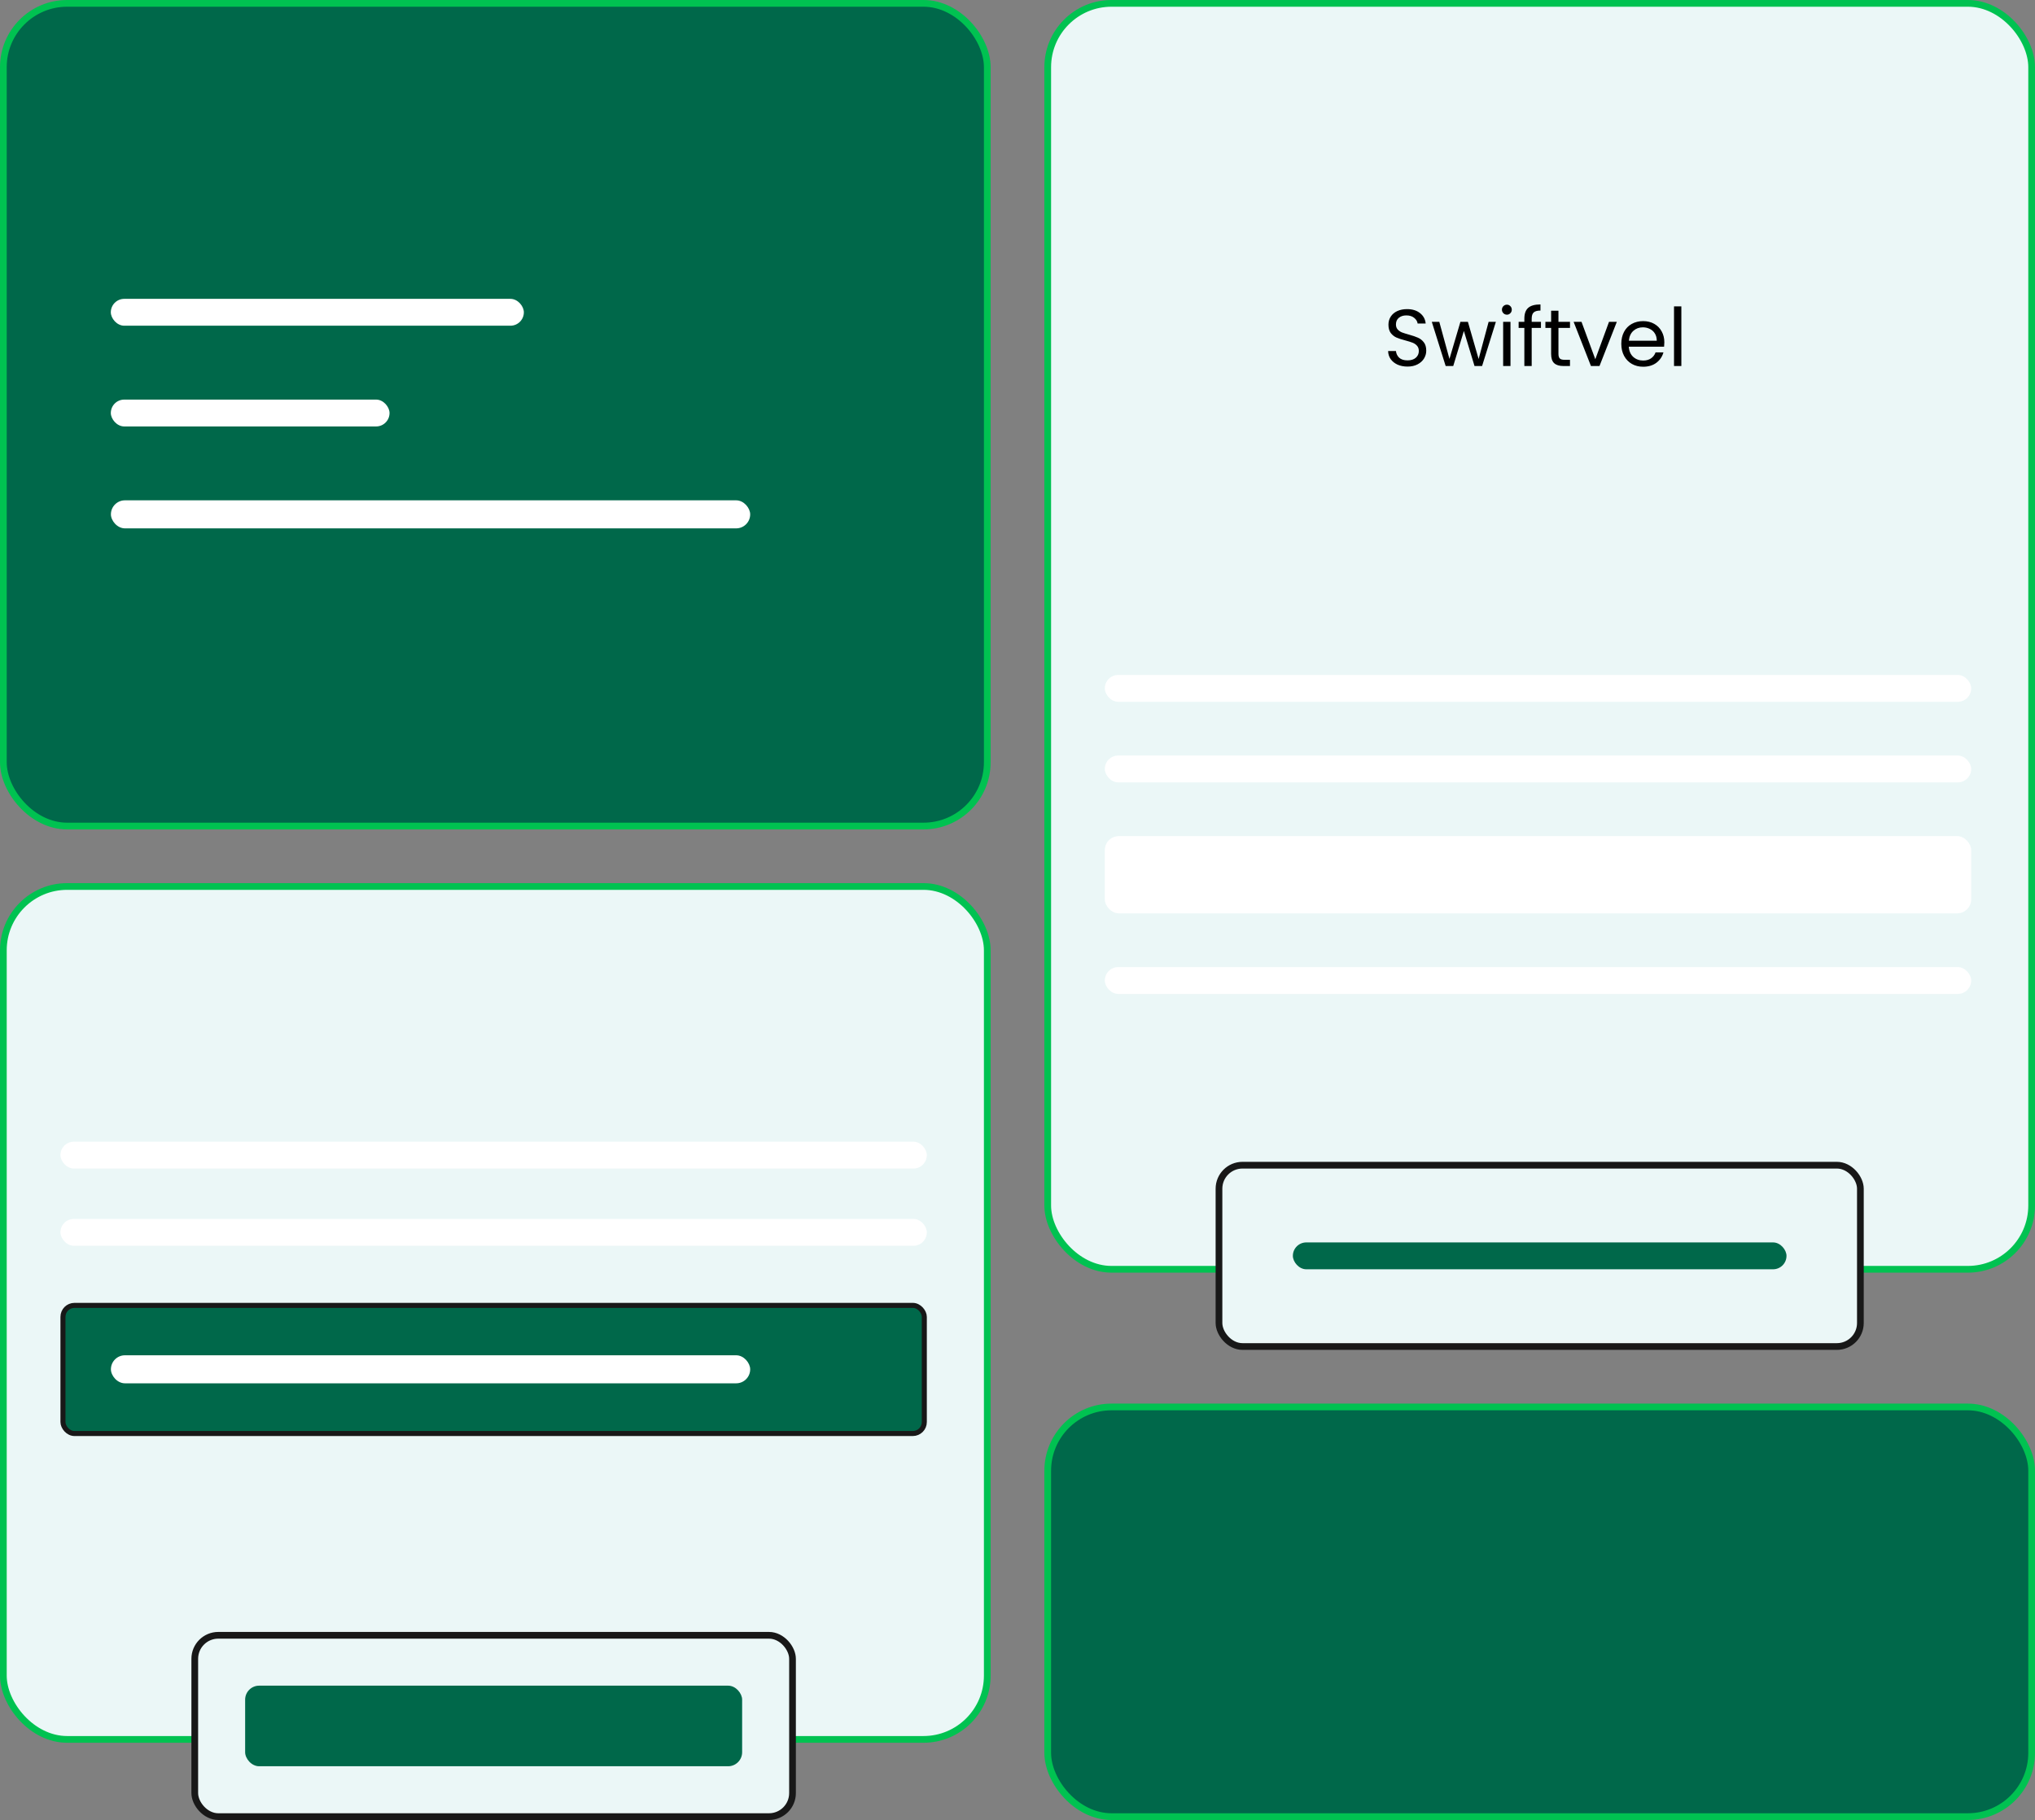 <svg width="606" height="542" viewBox="0 0 606 542" fill="none" xmlns="http://www.w3.org/2000/svg">
<rect x="0" y="0" width="606" height="542" fill="#808080" stroke="none"/>
<rect x="312" y="1" width="293" height="377" rx="19" fill="#EBF7F7"/>
<rect x="329" y="201" width="258" height="8" rx="4" fill="white"/>
<rect x="329" y="288" width="258" height="8" rx="4" fill="white"/>
<rect x="329" y="225" width="258" height="8" rx="4" fill="white"/>
<rect x="329" y="249" width="258" height="23" rx="4.175" fill="white"/>
<path d="M419.152 109.168C418.048 109.168 417.056 108.976 416.176 108.592C415.312 108.192 414.632 107.648 414.136 106.96C413.64 106.256 413.384 105.448 413.368 104.536H415.696C415.776 105.32 416.096 105.984 416.656 106.528C417.232 107.056 418.064 107.32 419.152 107.32C420.192 107.32 421.008 107.064 421.6 106.552C422.208 106.024 422.512 105.352 422.512 104.536C422.512 103.896 422.336 103.376 421.984 102.976C421.632 102.576 421.192 102.272 420.664 102.064C420.136 101.856 419.424 101.632 418.528 101.392C417.424 101.104 416.536 100.816 415.864 100.528C415.208 100.24 414.64 99.792 414.16 99.184C413.696 98.56 413.464 97.728 413.464 96.688C413.464 95.776 413.696 94.968 414.16 94.264C414.624 93.56 415.272 93.016 416.104 92.632C416.952 92.248 417.92 92.056 419.008 92.056C420.576 92.056 421.856 92.448 422.848 93.232C423.856 94.016 424.424 95.056 424.552 96.352H422.152C422.072 95.712 421.736 95.152 421.144 94.672C420.552 94.176 419.768 93.928 418.792 93.928C417.88 93.928 417.136 94.168 416.56 94.648C415.984 95.112 415.696 95.768 415.696 96.616C415.696 97.224 415.864 97.72 416.2 98.104C416.552 98.488 416.976 98.784 417.472 98.992C417.984 99.184 418.696 99.408 419.608 99.664C420.712 99.968 421.6 100.272 422.272 100.576C422.944 100.864 423.52 101.32 424 101.944C424.48 102.552 424.72 103.384 424.72 104.44C424.72 105.256 424.504 106.024 424.072 106.744C423.64 107.464 423 108.048 422.152 108.496C421.304 108.944 420.304 109.168 419.152 109.168ZM445.454 95.848L441.35 109H439.094L435.926 98.56L432.758 109H430.502L426.374 95.848H428.606L431.63 106.888L434.894 95.848H437.126L440.318 106.912L443.294 95.848H445.454ZM448.749 93.712C448.333 93.712 447.981 93.568 447.693 93.28C447.405 92.992 447.261 92.64 447.261 92.224C447.261 91.808 447.405 91.456 447.693 91.168C447.981 90.88 448.333 90.736 448.749 90.736C449.149 90.736 449.485 90.88 449.757 91.168C450.045 91.456 450.189 91.808 450.189 92.224C450.189 92.64 450.045 92.992 449.757 93.28C449.485 93.568 449.149 93.712 448.749 93.712ZM449.805 95.848V109H447.621V95.848H449.805ZM458.88 97.648H456.12V109H453.936V97.648H452.232V95.848H453.936V94.912C453.936 93.44 454.312 92.368 455.064 91.696C455.832 91.008 457.056 90.664 458.736 90.664V92.488C457.776 92.488 457.096 92.68 456.696 93.064C456.312 93.432 456.12 94.048 456.12 94.912V95.848H458.88V97.648ZM464.09 97.648V105.4C464.09 106.04 464.226 106.496 464.498 106.768C464.77 107.024 465.242 107.152 465.914 107.152H467.522V109H465.554C464.338 109 463.426 108.72 462.818 108.16C462.21 107.6 461.906 106.68 461.906 105.4V97.648H460.202V95.848H461.906V92.536H464.09V95.848H467.522V97.648H464.09ZM475.064 106.984L479.144 95.848H481.472L476.312 109H473.768L468.608 95.848H470.96L475.064 106.984ZM495.621 101.92C495.621 102.336 495.597 102.776 495.549 103.24H485.037C485.117 104.536 485.557 105.552 486.357 106.288C487.173 107.008 488.157 107.368 489.309 107.368C490.253 107.368 491.037 107.152 491.661 106.72C492.301 106.272 492.749 105.68 493.005 104.944H495.357C495.005 106.208 494.301 107.24 493.245 108.04C492.189 108.824 490.877 109.216 489.309 109.216C488.061 109.216 486.941 108.936 485.949 108.376C484.973 107.816 484.205 107.024 483.645 106C483.085 104.96 482.805 103.76 482.805 102.4C482.805 101.04 483.077 99.848 483.621 98.824C484.165 97.8 484.925 97.016 485.901 96.472C486.893 95.912 488.029 95.632 489.309 95.632C490.557 95.632 491.661 95.904 492.621 96.448C493.581 96.992 494.317 97.744 494.829 98.704C495.357 99.648 495.621 100.72 495.621 101.92ZM493.365 101.464C493.365 100.632 493.181 99.92 492.813 99.328C492.445 98.72 491.941 98.264 491.301 97.96C490.677 97.64 489.981 97.48 489.213 97.48C488.109 97.48 487.165 97.832 486.381 98.536C485.613 99.24 485.173 100.216 485.061 101.464H493.365ZM500.688 91.24V109H498.504V91.24H500.688Z" fill="black"/>
<rect x="312" y="1" width="293" height="377" rx="19" stroke="#00C251" stroke-width="2"/>
<rect x="312" y="419" width="293" height="122" rx="19" fill="#00684A"/>
<rect x="312" y="419" width="293" height="122" rx="19" stroke="#00C251" stroke-width="2"/>
<rect x="1" y="1" width="293" height="245" rx="19" fill="#00684A"/>
<rect x="33" y="89" width="123" height="8" rx="4" fill="white"/>
<rect x="33" y="119" width="83" height="8" rx="4" fill="white"/>
<rect x="33.029" y="149" width="190.369" height="8.35" rx="4.175" fill="white"/>
<rect x="1" y="1" width="293" height="245" rx="19" stroke="#00C251" stroke-width="2"/>
<rect x="1" y="264" width="293" height="254" rx="19" fill="#EBF7F7"/>
<rect x="18.75" y="388.75" width="256.5" height="38.16" rx="3.425" fill="#00684A" stroke="#181818" stroke-width="1.5"/>
<rect x="33.029" y="403.611" width="190.369" height="8.35" rx="4.175" fill="white"/>
<rect x="18" y="340" width="258" height="8" rx="4" fill="white"/>
<rect x="18" y="363" width="258" height="8" rx="4" fill="white"/>
<rect x="1" y="264" width="293" height="254" rx="19" stroke="#00C251" stroke-width="2"/>
<rect x="363" y="347" width="191" height="54" rx="7" fill="#EBF7F7"/>
<rect x="385" y="370" width="147" height="8" rx="4" fill="#00684A"/>
<rect x="363" y="347" width="191" height="54" rx="7" stroke="#181818" stroke-width="2"/>
<rect x="58" y="487" width="178" height="54" rx="7" fill="#EBF7F7"/>
<rect x="73" y="502" width="148" height="24" rx="4.175" fill="#00684A"/>
<rect x="58" y="487" width="178" height="54" rx="7" stroke="#181818" stroke-width="2"/>
</svg>
